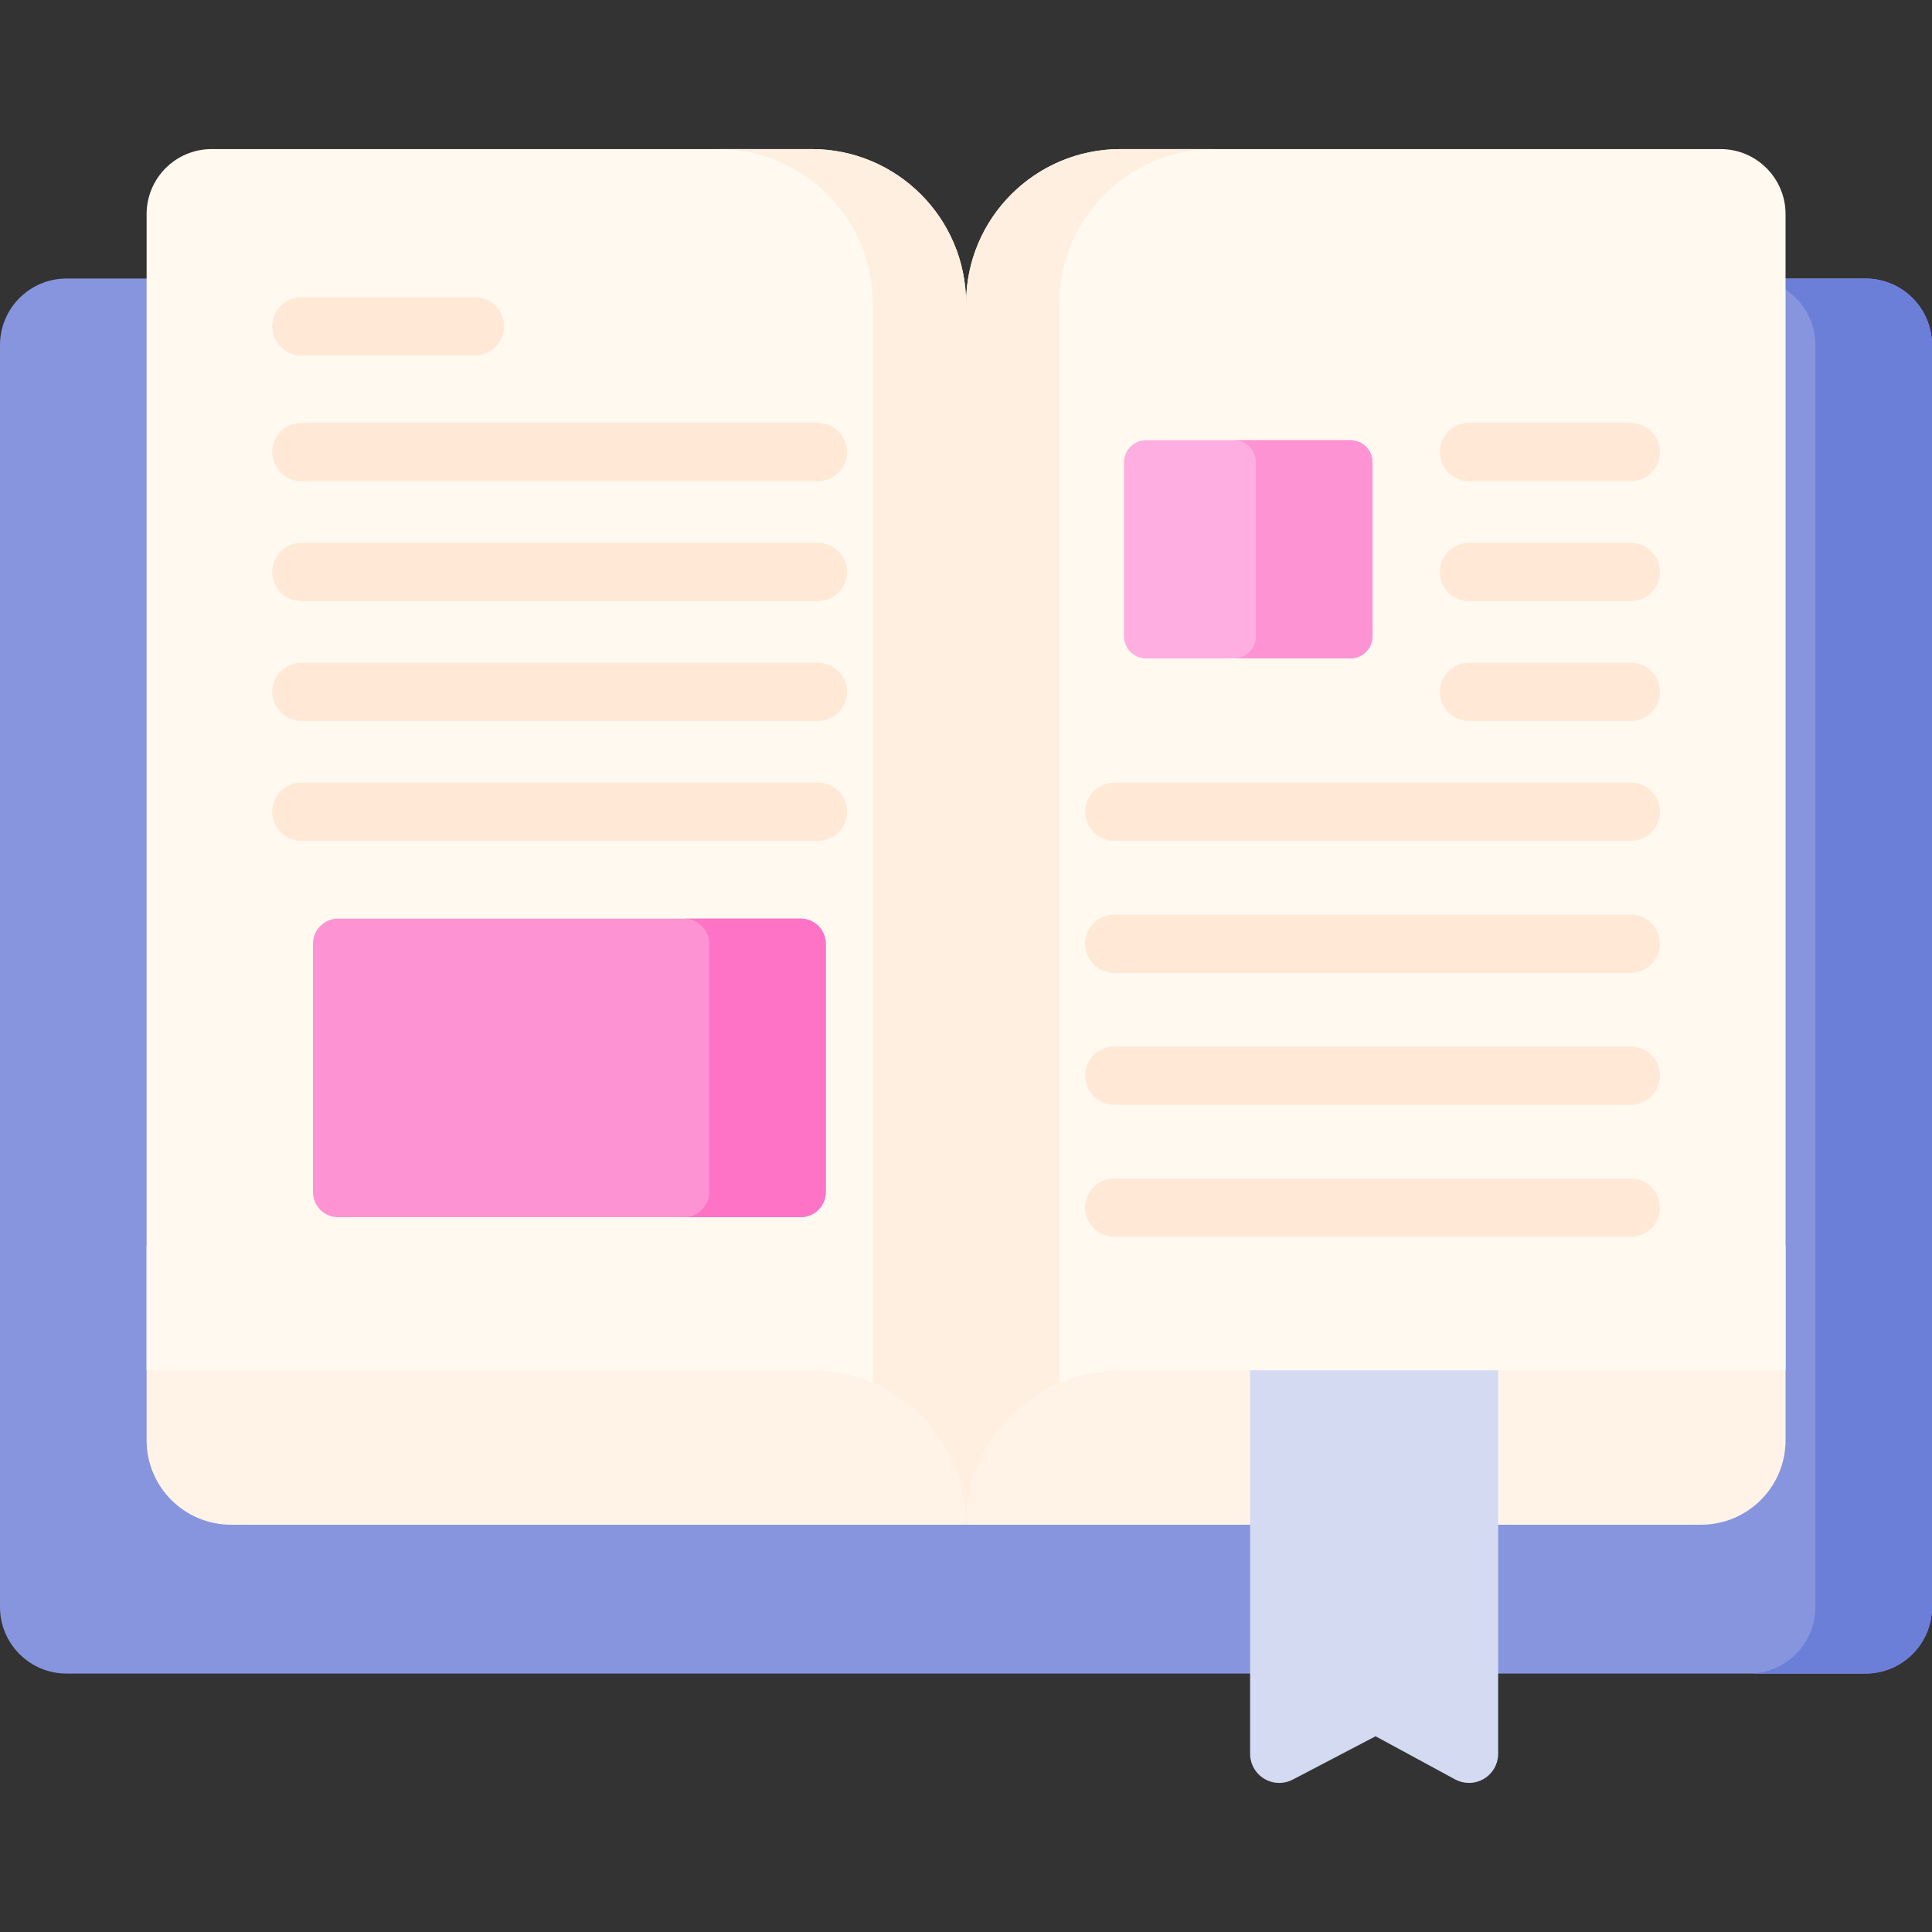<svg id="Capa_1" enable-background="new 0 0 497 497" height="512" viewBox="0 0 497 497" width="512" xmlns="http://www.w3.org/2000/svg"><rect x="0" y="0" width="497" height="497" fill="#333333" stroke="none"/><g><path d="m479.877 430.519h-462.754c-9.457 0-17.123-7.666-17.123-17.123v-324.623c0-9.457 7.666-17.123 17.123-17.123h20.591l209.573 60 211.363-60h21.228c9.457 0 17.123 7.666 17.123 17.123v324.623c-.001 9.457-7.667 17.123-17.124 17.123z" fill="#8795de"/><path d="m479.877 71.65h-30c9.457 0 17.123 7.666 17.123 17.123v324.623c0 9.457-7.666 17.123-17.123 17.123h30c9.457 0 17.123-7.666 17.123-17.123v-324.623c0-9.457-7.666-17.123-17.123-17.123z" fill="#6c7fd8"/><path d="m248.521 320.413v71.817h-189.072c-12.004 0-21.735-9.731-21.735-21.735v-50.082" fill="#fff3e8"/><path d="m208.794 38.351h-154.352c-9.239 0-16.728 7.489-16.728 16.728v297.424h171.08c21.94 0 39.726 17.786 39.726 39.727v-314.152c.001-21.94-17.786-39.727-39.726-39.727z" fill="#fff9f0"/><path d="m459.327 320.413h-210.806v71.817h189.072c12.004 0 21.735-9.731 21.735-21.735v-50.082z" fill="#fff3e8"/><path d="m377.895 345.004h-48.809c-4.143 0-7.5 3.358-7.5 7.5v98.645c0 2.624 1.371 5.057 3.616 6.416s5.037 1.445 7.361.229l21.298-11.147 20.458 11.095c1.116.605 2.347.907 3.575.907 1.328 0 2.656-.353 3.836-1.055 2.272-1.353 3.664-3.801 3.664-6.445v-98.645c.001-4.143-3.357-7.5-7.499-7.5z" fill="#d5daf3"/><path d="m288.247 38.351h154.352c9.239 0 16.728 7.489 16.728 16.728v297.424h-171.08c-21.94 0-39.726 17.786-39.726 39.727v-314.152c0-21.94 17.786-39.727 39.726-39.727z" fill="#fff9f0"/><path d="m272.521 78.078c0-21.94 17.786-39.726 39.727-39.726h-24c-21.94 0-39.727 17.786-39.727 39.726v314.152c0-16.353 9.883-30.393 24-36.486z" fill="#ffefe0"/><path d="m224.521 78.078c0-21.94-17.786-39.726-39.727-39.726h24c21.94 0 39.727 17.786 39.727 39.726l10 122.338-10 191.815c0-16.353-9.883-30.393-24-36.486z" fill="#ffefe0"/><path d="m347.362 113.237h-52.509c-3.155 0-5.712 2.557-5.712 5.712v44.724c0 3.155 2.557 5.712 5.712 5.712h52.509c3.155 0 5.712-2.557 5.712-5.712v-44.724c0-3.155-2.557-5.712-5.712-5.712z" fill="#feaee1"/><path d="m347.362 113.237h-30c3.155 0 5.712 2.557 5.712 5.712v44.724c0 3.155-2.557 5.712-5.712 5.712h30c3.155 0 5.712-2.557 5.712-5.712v-44.724c0-3.155-2.557-5.712-5.712-5.712z" fill="#fe93d3"/><path d="m122.183 91.451h-44.655c-4.143 0-7.5-3.358-7.5-7.5s3.357-7.5 7.5-7.5h44.654c4.143 0 7.5 3.358 7.5 7.5s-3.357 7.5-7.499 7.5z" fill="#ffe9d6"/><path d="m210.406 123.795h-132.878c-4.143 0-7.5-3.358-7.5-7.5s3.357-7.5 7.5-7.5h132.878c4.143 0 7.5 3.358 7.5 7.5s-3.357 7.5-7.5 7.5z" fill="#ffe9d6"/><path d="m210.406 154.637h-132.878c-4.143 0-7.5-3.358-7.5-7.5s3.357-7.5 7.5-7.5h132.878c4.143 0 7.5 3.358 7.5 7.5s-3.357 7.5-7.5 7.5z" fill="#ffe9d6"/><path d="m210.406 185.479h-132.878c-4.143 0-7.5-3.358-7.5-7.5s3.357-7.5 7.5-7.5h132.878c4.143 0 7.5 3.358 7.5 7.5s-3.357 7.5-7.5 7.5z" fill="#ffe9d6"/><path d="m210.406 216.321h-132.878c-4.143 0-7.5-3.358-7.5-7.5s3.357-7.5 7.5-7.5h132.878c4.143 0 7.5 3.358 7.5 7.5s-3.357 7.5-7.5 7.5z" fill="#ffe9d6"/><path d="m205.966 236.315h-118.988c-3.575 0-6.472 2.898-6.472 6.472v63.856c0 3.574 2.897 6.472 6.472 6.472h118.989c3.575 0 6.472-2.898 6.472-6.472v-63.856c-.001-3.575-2.898-6.472-6.473-6.472z" fill="#fe93d3"/><path d="m205.966 236.315h-30c3.575 0 6.472 2.898 6.472 6.472v63.856c0 3.574-2.897 6.472-6.472 6.472h30c3.575 0 6.472-2.898 6.472-6.472v-63.856c0-3.575-2.897-6.472-6.472-6.472z" fill="#fe73c5"/><g fill="#ffe9d6"><path d="m419.514 123.796h-41.619c-4.143 0-7.5-3.358-7.5-7.5s3.357-7.5 7.5-7.5h41.619c4.143 0 7.5 3.358 7.5 7.5s-3.358 7.5-7.5 7.5z"/><path d="m419.514 154.637h-41.619c-4.143 0-7.5-3.358-7.5-7.5s3.357-7.5 7.5-7.5h41.619c4.143 0 7.5 3.358 7.5 7.5s-3.358 7.5-7.5 7.5z"/><path d="m419.513 185.479h-41.618c-4.143 0-7.5-3.358-7.5-7.5s3.357-7.5 7.5-7.5h41.618c4.143 0 7.5 3.358 7.5 7.5s-3.358 7.5-7.5 7.5z"/><path d="m419.513 216.321h-132.878c-4.143 0-7.5-3.358-7.5-7.5s3.357-7.5 7.5-7.5h132.878c4.143 0 7.5 3.358 7.5 7.5s-3.358 7.5-7.5 7.5z"/><path d="m419.513 250.267h-132.878c-4.143 0-7.5-3.358-7.5-7.5s3.357-7.5 7.5-7.5h132.878c4.143 0 7.5 3.358 7.5 7.5s-3.358 7.5-7.5 7.5z"/><path d="m419.513 284.213h-132.878c-4.143 0-7.5-3.358-7.5-7.5s3.357-7.5 7.5-7.5h132.878c4.143 0 7.5 3.358 7.5 7.5s-3.358 7.5-7.5 7.5z"/><path d="m419.513 318.159h-132.878c-4.143 0-7.5-3.358-7.5-7.5s3.357-7.5 7.5-7.5h132.878c4.143 0 7.5 3.358 7.5 7.5s-3.358 7.5-7.5 7.5z"/></g></g></svg>